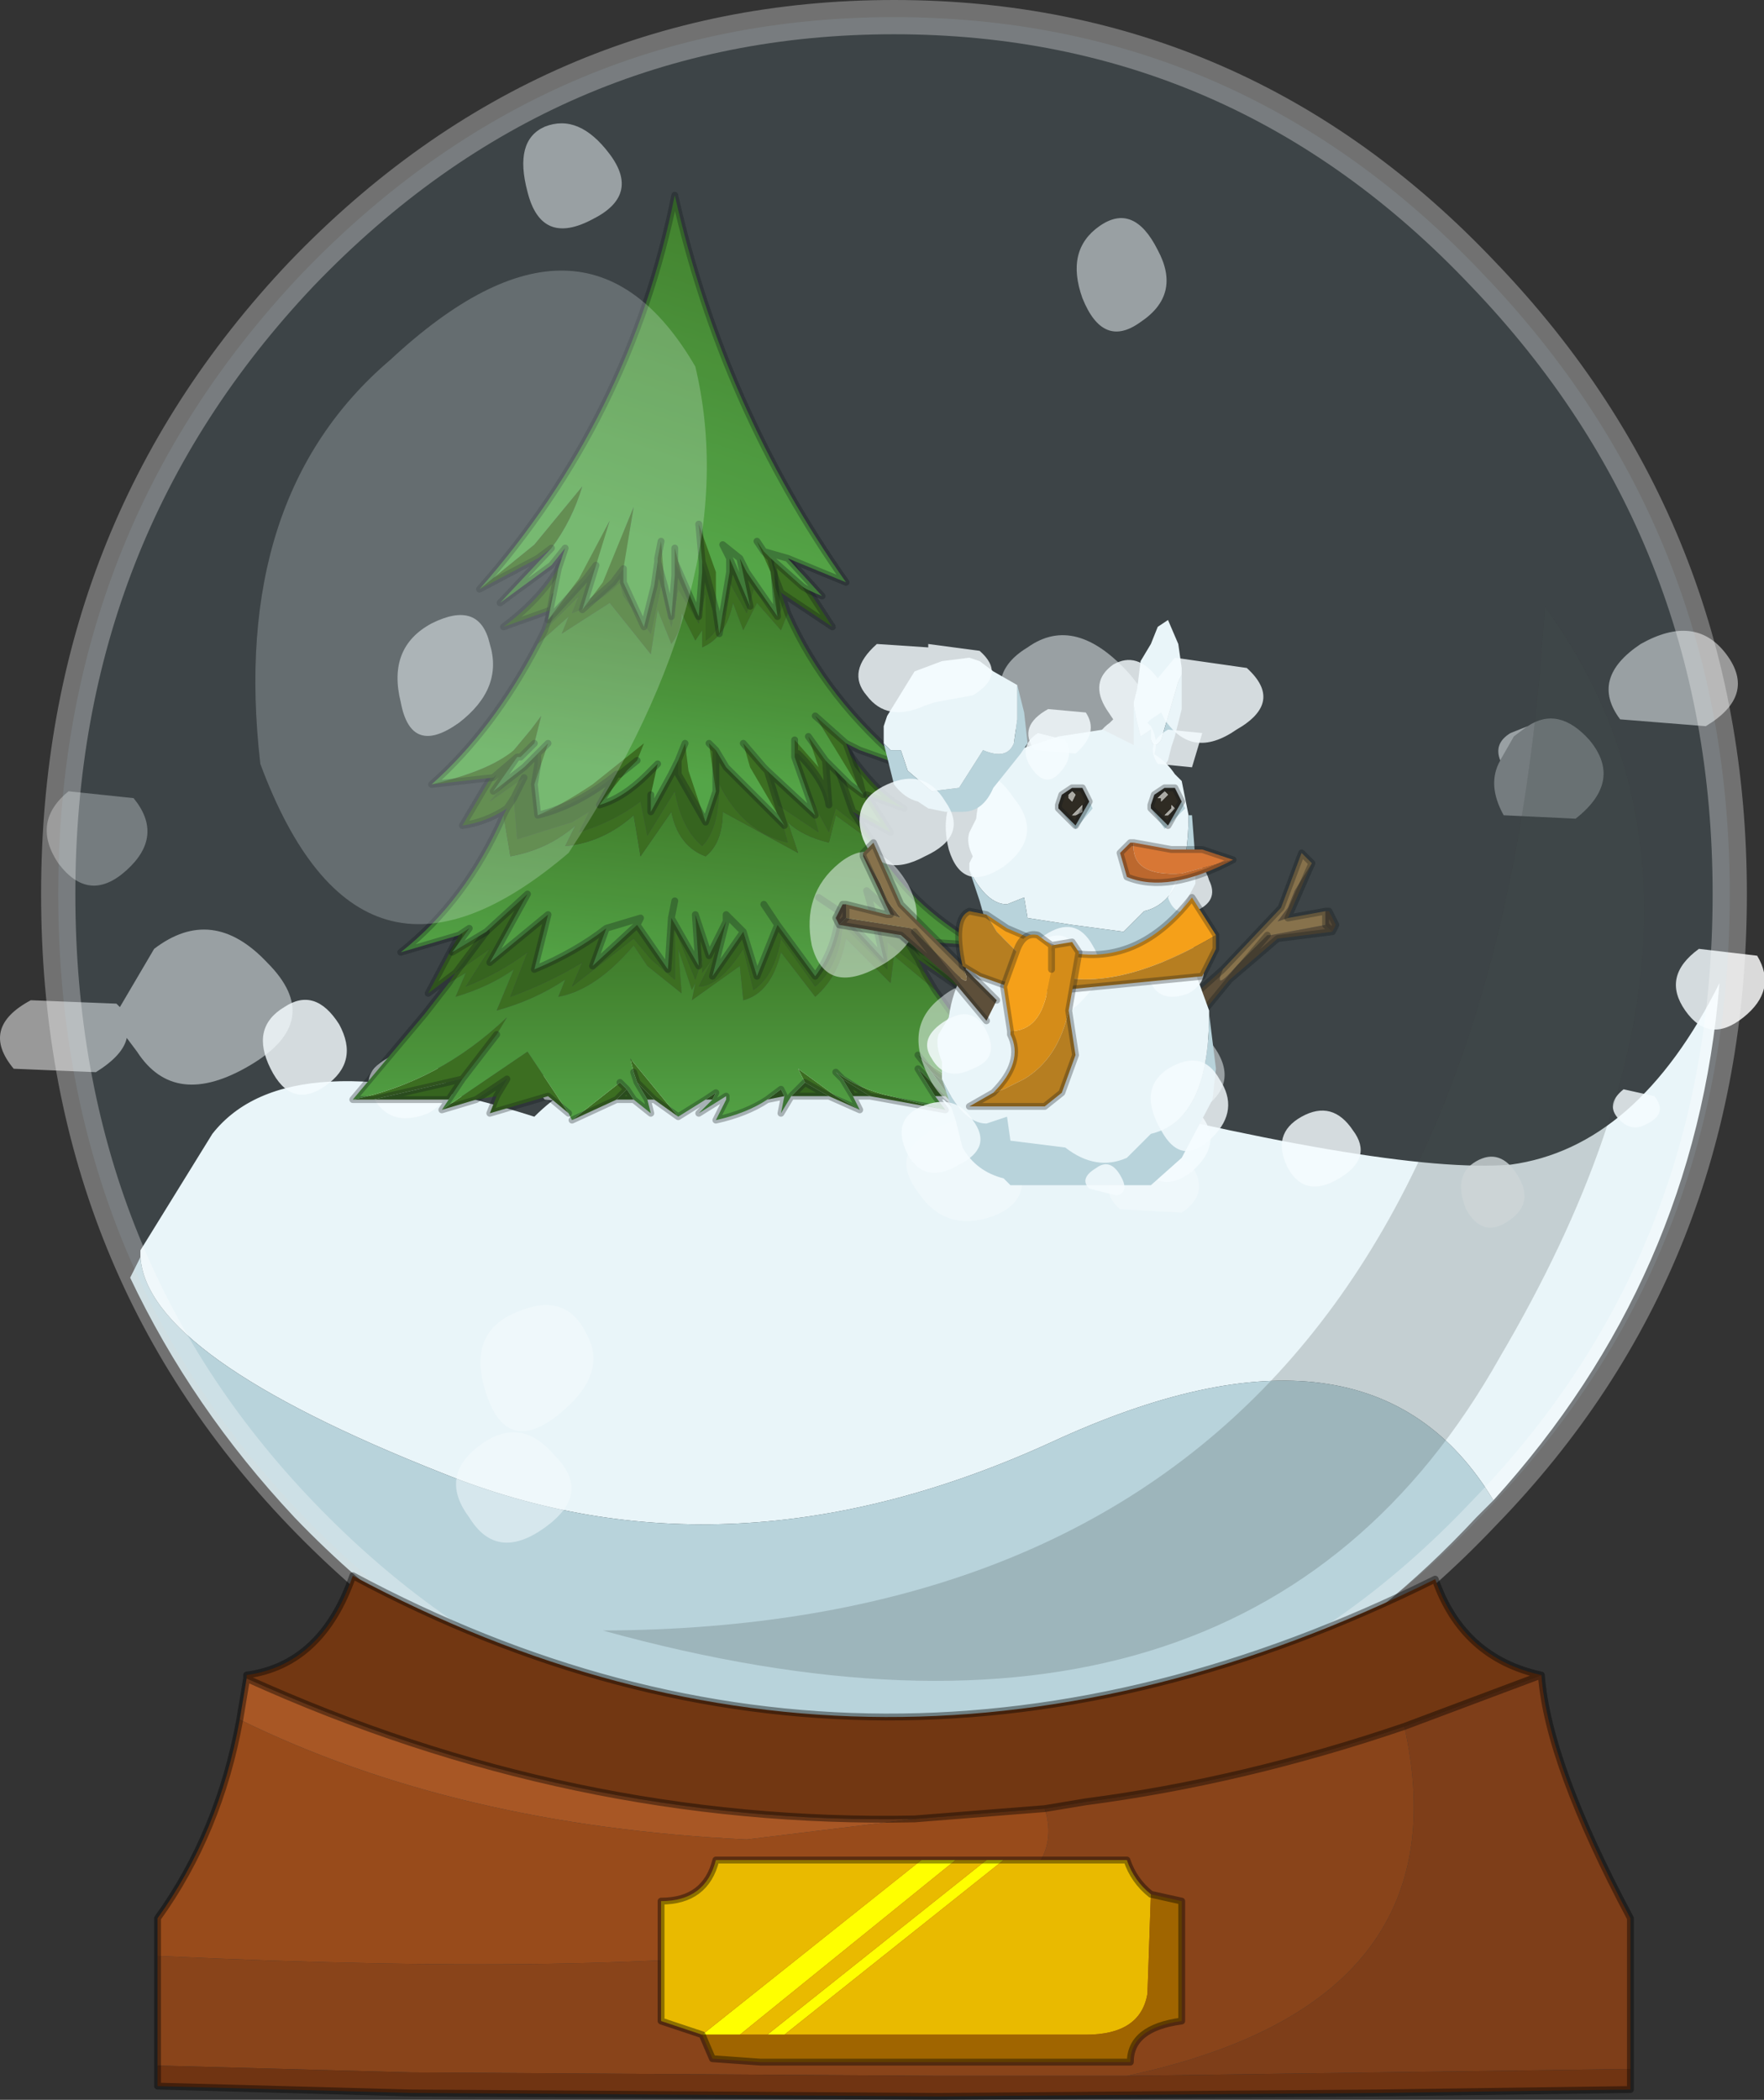 <?xml version="1.0" encoding="UTF-8" standalone="no"?>
<svg xmlns:xlink="http://www.w3.org/1999/xlink" height="30.65px" width="25.75px" xmlns="http://www.w3.org/2000/svg">
  <rect width="100%" height="100%" fill="#333333" stroke="none"/>
  <g transform="matrix(1.0, 0.0, 0.0, 1.0, 13.35, 30.05)">
    <use data-characterId="58" height="30.65" transform="matrix(1.0, 0.0, 0.0, 1.0, -13.35, -30.05)" width="25.75" xlink:href="#decoration260-shape0"/>
  </g>
  <defs>
    <g id="decoration260-shape0" transform="matrix(1.0, 0.0, 0.0, 1.0, 13.35, 30.05)">
      <path d="M-11.3 -11.7 L-11.3 -11.8 -10.25 -13.5 Q-9.15 -14.9 -5.55 -13.75 -3.7 -15.6 1.65 -14.25 6.9 -12.9 8.7 -13.05 10.55 -13.3 11.75 -15.7 11.4 -11.4 8.45 -8.15 6.65 -11.15 2.0 -9.0 -2.7 -6.85 -6.9 -8.55 -11.2 -10.25 -11.3 -11.7" fill="#f2f7f8" fill-rule="evenodd" stroke="none"/>
      <path d="M8.45 -8.15 L8.2 -7.9 Q6.85 -6.45 5.3 -5.55 L5.05 -5.45 3.8 -4.9 Q2.0 -4.15 0.75 -4.15 L0.4 -4.15 -0.4 -4.15 Q-5.45 -4.15 -9.05 -7.9 -10.55 -9.5 -11.45 -11.4 L-11.3 -11.7 Q-11.2 -10.25 -6.9 -8.55 -2.7 -6.85 2.0 -9.0 6.65 -11.15 8.45 -8.15" fill="#bbd1d7" fill-rule="evenodd" stroke="none"/>
      <path d="M10.25 -13.75 Q10.1 -13.95 10.35 -14.15 L10.8 -14.05 Q11.0 -13.8 10.7 -13.65 10.45 -13.5 10.25 -13.75 M11.25 -15.3 Q10.9 -15.8 11.45 -16.2 L12.3 -16.1 Q12.6 -15.6 12.1 -15.2 11.6 -14.8 11.25 -15.3 M0.95 -14.1 Q0.65 -14.5 1.1 -14.75 1.55 -15.05 1.85 -14.6 2.15 -14.2 1.7 -13.95 1.2 -13.75 0.95 -14.1 M3.3 -13.05 Q3.0 -13.5 3.45 -13.85 L4.2 -13.75 Q4.5 -13.35 4.05 -12.95 3.6 -12.6 3.3 -13.05 M8.2 -13.1 Q8.55 -13.3 8.8 -12.9 9.05 -12.5 8.7 -12.25 8.3 -11.95 8.05 -12.4 7.85 -12.9 8.2 -13.1 M6.2 -12.85 Q5.7 -12.55 5.45 -13.0 5.2 -13.5 5.65 -13.75 6.1 -14.0 6.4 -13.55 6.7 -13.15 6.2 -12.85 M-7.7 -14.6 Q-7.25 -14.9 -6.95 -14.45 -6.65 -14.05 -7.1 -13.8 -7.6 -13.6 -7.85 -13.95 -8.15 -14.35 -7.7 -14.6 M-8.6 -14.2 Q-9.1 -13.85 -9.4 -14.45 -9.7 -15.05 -9.2 -15.35 -8.75 -15.65 -8.4 -15.1 -8.1 -14.55 -8.6 -14.2 M-5.3 -14.45 L-4.8 -14.4 Q-4.65 -14.15 -4.9 -13.95 L-5.4 -14.0 Q-5.6 -14.25 -5.3 -14.45 M-2.95 -15.3 Q-2.5 -15.55 -2.2 -15.1 -1.9 -14.7 -2.4 -14.4 -2.9 -14.1 -3.15 -14.55 -3.4 -15.05 -2.95 -15.3 M-1.05 -14.55 Q-1.25 -14.95 -0.95 -15.1 -0.65 -15.3 -0.45 -14.95 -0.2 -14.6 -0.55 -14.4 -0.9 -14.15 -1.05 -14.55" fill="#ffffff" fill-opacity="0.82" fill-rule="evenodd" stroke="none"/>
      <path d="M-3.7 -22.1 L-3.65 -21.45 -3.75 -21.85 -3.7 -22.1 M-3.55 -22.2 L-3.4 -21.65 -3.2 -21.0 -3.45 -21.6 -3.55 -21.85 -3.55 -22.2 M-3.7 -18.9 L-3.9 -18.3 -3.9 -18.65 -3.7 -18.9" fill="#326209" fill-rule="evenodd" stroke="none"/>
      <path d="M0.2 -16.3 L0.7 -15.6 0.05 -16.05 -0.1 -16.3 0.15 -16.15 -0.2 -16.6 0.2 -16.3 M0.15 -15.85 L0.3 -15.6 -0.3 -16.1 -0.35 -15.7 -1.0 -16.35 Q-1.1 -15.8 -1.45 -15.5 L-1.95 -16.15 Q-2.1 -15.55 -2.5 -15.45 L-2.55 -15.95 -3.25 -15.45 -3.2 -15.7 -3.25 -15.6 -3.45 -16.2 -3.4 -15.55 -3.9 -15.95 -4.1 -16.25 Q-4.65 -15.6 -5.2 -15.5 L-5.1 -15.75 Q-5.55 -15.45 -6.1 -15.3 L-5.85 -15.9 Q-6.2 -15.65 -6.7 -15.5 L-6.55 -15.85 -6.8 -15.7 -6.7 -15.85 -7.1 -15.55 -6.65 -16.4 -6.5 -16.5 -6.75 -16.15 -6.25 -16.45 -6.7 -15.85 -6.2 -16.2 -6.55 -15.65 Q-6.05 -15.85 -5.65 -16.15 L-5.9 -15.5 Q-5.35 -15.7 -4.85 -16.0 L-5.0 -15.65 -4.1 -16.35 -3.85 -16.05 -3.5 -15.75 -3.5 -16.5 -3.2 -15.75 -3.1 -16.05 -3.1 -15.85 -2.95 -16.05 -3.15 -15.65 Q-2.85 -15.65 -2.5 -16.2 L-2.35 -15.6 Q-2.05 -15.8 -1.95 -16.35 L-1.45 -15.65 Q-1.1 -15.95 -1.05 -16.55 L-0.4 -15.9 -0.4 -16.3 0.15 -15.85 M1.55 -14.2 L0.7 -14.05 0.25 -14.4 0.05 -14.65 Q0.4 -14.35 0.7 -14.25 L1.55 -14.2 M0.45 -13.85 L-0.65 -14.05 -1.05 -14.3 -1.15 -14.4 Q-0.8 -14.15 -0.35 -14.05 L0.45 -13.85 M-0.8 -13.85 L-1.25 -14.05 -1.6 -14.25 -1.7 -14.45 -1.15 -14.05 -0.8 -13.85 M-3.45 -13.75 L-3.8 -14.0 -4.05 -14.25 -4.1 -14.4 -4.15 -14.6 -3.45 -13.75 M-4.35 -14.0 L-5.0 -13.7 -4.3 -14.25 -4.2 -14.15 -4.35 -14.0 M-5.05 -13.8 L-5.35 -14.05 -6.2 -13.8 -6.1 -14.05 -5.95 -14.3 -6.4 -14.0 -6.9 -13.85 -5.65 -14.7 -5.05 -13.8 M-7.9 -14.0 L-8.2 -14.0 Q-6.95 -14.25 -5.95 -15.2 L-6.1 -14.95 -6.6 -14.3 -7.9 -14.0" fill="#326209" fill-rule="evenodd" stroke="none"/>
      <path d="M0.05 -16.05 L0.15 -15.85 -0.4 -16.3 -0.4 -15.9 -1.05 -16.55 Q-1.1 -15.95 -1.45 -15.65 L-1.95 -16.35 Q-2.05 -15.8 -2.35 -15.6 L-2.5 -16.2 Q-2.85 -15.65 -3.15 -15.65 L-2.95 -16.05 -3.1 -15.85 -3.1 -16.05 -3.2 -15.75 -3.5 -16.5 -3.5 -15.75 -3.85 -16.05 -4.1 -16.35 -5.0 -15.65 -4.85 -16.0 Q-5.35 -15.7 -5.9 -15.5 L-5.65 -16.15 Q-6.05 -15.85 -6.55 -15.65 L-6.2 -16.2 -6.7 -15.85 -6.25 -16.45 -5.65 -17.0 -6.2 -16.0 -5.35 -16.7 -5.55 -15.9 Q-4.95 -16.15 -4.5 -16.5 L-4.7 -15.95 -4.05 -16.55 -3.6 -15.9 -3.55 -16.65 -3.15 -15.95 -3.2 -16.7 -3.0 -16.1 -2.75 -16.6 -2.95 -15.8 -2.5 -16.45 -2.3 -15.8 -2.0 -16.55 -1.45 -15.8 Q-1.15 -16.2 -1.1 -16.75 L-0.45 -16.05 -0.6 -16.7 -0.1 -16.3 0.05 -16.05 M0.7 -14.05 L0.6 -14.05 0.5 -14.05 0.25 -14.4 0.7 -14.05 M0.45 -14.05 L0.3 -14.05 0.05 -14.45 0.45 -14.05 M-0.65 -14.05 L-0.9 -14.05 -1.05 -14.3 -0.65 -14.05 M-1.25 -14.05 L-1.8 -14.05 -1.6 -14.25 -1.25 -14.05 M-1.9 -14.05 L-2.15 -14.0 -1.95 -14.15 -1.9 -14.05 M-2.95 -14.0 L-3.05 -14.0 -2.9 -14.1 -2.95 -14.0 M-3.8 -14.0 L-3.9 -14.0 -4.05 -14.25 -3.8 -14.0 M-4.1 -14.0 L-4.35 -14.0 -4.2 -14.15 -4.1 -14.0 M-6.1 -14.05 L-6.4 -14.0 -5.95 -14.3 -6.1 -14.05 M-6.8 -14.0 L-7.9 -14.0 -6.6 -14.3 -6.8 -14.0" fill="#2b5607" fill-rule="evenodd" stroke="none"/>
      <path d="M0.3 -15.6 L0.55 -15.25 1.55 -14.2 0.7 -14.25 Q0.4 -14.35 0.05 -14.65 L0.25 -14.4 0.5 -14.05 0.6 -13.9 0.45 -14.05 0.05 -14.45 0.3 -14.05 0.45 -13.85 -0.35 -14.05 Q-0.8 -14.15 -1.15 -14.4 L-1.05 -14.3 -0.9 -14.05 -0.8 -13.85 -1.15 -14.05 -1.7 -14.45 -1.6 -14.25 -1.8 -14.05 -1.95 -13.8 -1.9 -14.05 -1.95 -14.15 -2.15 -14.0 Q-2.45 -13.8 -2.9 -13.7 L-2.75 -14.0 -2.75 -14.05 -3.15 -13.8 -2.95 -14.0 -2.9 -14.1 -3.05 -14.0 -3.45 -13.75 -4.15 -14.6 -4.1 -14.4 -4.05 -14.25 -3.9 -14.0 -3.85 -13.8 -4.1 -14.0 -4.2 -14.15 -4.3 -14.25 -5.0 -13.7 -5.05 -13.8 -5.65 -14.7 -6.9 -13.85 -6.8 -14.0 -6.6 -14.3 -6.1 -14.95 -5.95 -15.2 Q-6.95 -14.25 -8.2 -14.0 L-7.15 -15.25 -6.8 -15.7 -6.55 -15.85 -6.7 -15.5 Q-6.2 -15.65 -5.85 -15.9 L-6.1 -15.3 Q-5.55 -15.45 -5.1 -15.75 L-5.2 -15.5 Q-4.65 -15.6 -4.1 -16.25 L-3.9 -15.95 -3.4 -15.55 -3.45 -16.2 -3.25 -15.6 -3.2 -15.7 -3.25 -15.45 -2.55 -15.95 -2.5 -15.45 Q-2.1 -15.55 -1.95 -16.15 L-1.45 -15.5 Q-1.1 -15.8 -1.0 -16.35 L-0.35 -15.7 -0.3 -16.1 0.3 -15.6" fill="url(#decoration260-gradient0)" fill-rule="evenodd" stroke="none"/>
      <path d="M0.2 -16.3 L0.7 -15.6 0.05 -16.05 0.15 -15.85 0.3 -15.6 0.55 -15.25 1.55 -14.2 0.7 -14.05 0.6 -14.05 M0.5 -14.05 L0.6 -13.9 0.45 -14.05 0.3 -14.05 0.45 -13.85 -0.65 -14.05 -0.9 -14.05 -0.8 -13.85 -1.25 -14.05 -1.8 -14.05 -1.95 -13.8 -1.9 -14.05 -2.15 -14.0 Q-2.45 -13.8 -2.9 -13.7 L-2.75 -14.0 -2.75 -14.05 -3.15 -13.8 -2.95 -14.0 -2.9 -14.1 -3.05 -14.0 -3.45 -13.75 -3.8 -14.0 -3.9 -14.0 -3.85 -13.8 -4.1 -14.0 -4.35 -14.0 -5.0 -13.7 M-5.05 -13.8 L-5.35 -14.05 -6.2 -13.8 -6.1 -14.05 -5.95 -14.3 -6.4 -14.0 -6.9 -13.85 -6.8 -14.0 -7.9 -14.0 -8.2 -14.0 -7.15 -15.25 -6.8 -15.7 -6.7 -15.85 -7.1 -15.55 -6.65 -16.4 M0.3 -14.05 L0.05 -14.45 0.45 -14.05 M0.25 -14.4 L0.05 -14.65 M0.5 -14.05 L0.25 -14.4 0.7 -14.05 M-6.25 -16.45 L-6.7 -15.85 M-6.1 -14.95 L-6.6 -14.3 -6.8 -14.0 M-7.9 -14.0 L-6.6 -14.3 M-4.3 -14.25 L-4.2 -14.15 -4.1 -14.0 M-4.2 -14.15 L-4.35 -14.0 M-3.8 -14.0 L-4.05 -14.25 -3.9 -14.0 M-4.05 -14.25 L-4.1 -14.4 M-1.05 -14.3 L-1.15 -14.4 M-0.65 -14.05 L-1.05 -14.3 -0.9 -14.05 M-1.8 -14.05 L-1.6 -14.25 -1.25 -14.05 M-2.15 -14.0 L-1.95 -14.15 -1.9 -14.05 M0.05 -16.05 L-0.1 -16.3" fill="none" stroke="#000000" stroke-linecap="round" stroke-linejoin="round" stroke-opacity="0.302" stroke-width="0.1"/>
      <path d="M-0.6 -17.75 Q-0.1 -16.85 0.95 -16.25 L0.2 -16.3 -0.2 -16.6 0.15 -16.15 -0.1 -16.3 -0.6 -16.7 -0.45 -16.05 -1.1 -16.75 Q-1.15 -16.2 -1.45 -15.8 L-2.0 -16.55 -2.3 -15.8 -2.5 -16.45 -2.95 -15.8 -2.75 -16.6 -3.0 -16.1 -3.2 -16.7 -3.15 -15.95 -3.55 -16.65 -3.6 -15.9 -4.05 -16.55 -4.0 -16.65 -4.5 -16.5 -4.0 -16.65 -4.05 -16.55 -4.7 -15.95 -4.5 -16.5 Q-4.95 -16.15 -5.55 -15.9 L-5.35 -16.7 -6.2 -16.0 -5.65 -17.0 -6.25 -16.45 -6.75 -16.15 -6.5 -16.5 -6.65 -16.4 -7.5 -16.15 Q-6.55 -16.9 -6.0 -18.15 L-5.9 -17.55 Q-5.35 -17.65 -4.95 -18.0 L-5.1 -17.7 Q-4.55 -17.75 -4.1 -18.15 L-4.0 -17.55 -3.55 -18.2 Q-3.45 -17.7 -3.05 -17.55 -2.8 -17.75 -2.8 -18.2 L-1.7 -17.6 -1.85 -18.05 Q-1.65 -17.85 -1.25 -17.75 L-1.15 -18.15 -0.6 -17.75 M-3.5 -16.9 L-3.55 -16.65 -3.5 -16.9 M-0.2 -16.6 L-0.7 -17.05 -0.6 -16.7 -0.7 -17.05 -0.2 -16.6 M-1.4 -16.95 L-1.1 -16.75 -1.4 -16.95 M-2.2 -16.85 L-2.0 -16.55 -2.2 -16.85 M-2.75 -16.6 L-2.75 -16.7 -2.5 -16.45 -2.75 -16.7 -2.75 -16.6" fill="url(#decoration260-gradient1)" fill-rule="evenodd" stroke="none"/>
      <path d="M-5.5 -19.2 L-1.85 -19.5 -1.25 -19.2 -0.9 -18.2 -0.7 -17.9 -1.15 -18.25 -1.25 -17.9 -1.55 -18.45 -1.4 -17.9 -2.0 -18.3 -1.85 -17.75 Q-2.5 -17.9 -2.85 -18.6 -2.85 -17.95 -3.1 -17.7 -3.4 -17.95 -3.5 -18.5 L-3.9 -17.85 -4.0 -18.35 Q-4.4 -18.05 -4.9 -17.9 L-4.75 -18.2 -5.0 -18.05 -5.8 -17.8 -5.85 -18.4 -5.7 -18.7 -6.2 -18.35 -5.5 -19.2" fill="#2b5607" fill-rule="evenodd" stroke="none"/>
      <path d="M-0.6 -17.75 L-1.15 -18.15 -1.25 -17.75 Q-1.65 -17.85 -1.85 -18.05 L-1.7 -17.6 -2.8 -18.2 Q-2.8 -17.75 -3.05 -17.55 -3.45 -17.7 -3.55 -18.2 L-4.0 -17.55 -4.1 -18.15 Q-4.55 -17.75 -5.1 -17.7 L-4.95 -18.0 Q-5.35 -17.65 -5.9 -17.55 L-6.0 -18.15 -5.95 -18.25 Q-6.25 -18.05 -6.6 -18.0 L-5.95 -19.1 -5.7 -19.1 -5.5 -19.2 -6.2 -18.35 -5.7 -18.7 -5.85 -18.4 -5.8 -17.8 -5.0 -18.05 -4.75 -18.2 -4.9 -17.9 Q-4.4 -18.05 -4.0 -18.35 L-3.9 -17.85 -3.5 -18.5 Q-3.4 -17.95 -3.1 -17.7 -2.85 -17.95 -2.85 -18.6 -2.5 -17.9 -1.85 -17.75 L-2.0 -18.3 -1.4 -17.9 -1.55 -18.45 -1.25 -17.9 -1.15 -18.25 -0.7 -17.9 -0.6 -17.75 M-0.9 -18.2 L-1.25 -19.2 -1.05 -19.2 Q-0.6 -18.5 -0.15 -18.25 L-0.7 -18.45 -0.35 -17.9 -0.9 -18.2 M-5.85 -18.4 L-5.95 -18.25 -5.85 -18.4" fill="#326209" fill-rule="evenodd" stroke="none"/>
      <path d="M-0.2 -16.6 L0.2 -16.3 0.95 -16.25 Q-0.1 -16.85 -0.6 -17.75 L-0.7 -17.9 -0.9 -18.2 -1.25 -19.2 M-6.0 -18.15 Q-6.55 -16.9 -7.5 -16.15 L-6.65 -16.4 -6.5 -16.5 -6.75 -16.15 -6.25 -16.45 -5.65 -17.0 -6.2 -16.0 -5.35 -16.7 -5.55 -15.9 Q-4.95 -16.15 -4.5 -16.5 L-4.0 -16.65 -4.05 -16.55 -3.6 -15.9 -3.55 -16.65 -3.5 -16.9 M-5.7 -18.7 L-5.85 -18.4 -5.95 -18.25 -6.0 -18.15 M-1.05 -19.2 Q-0.6 -18.5 -0.15 -18.25 L-0.7 -18.45 -0.35 -17.9 -0.9 -18.2 M-5.95 -19.1 L-6.6 -18.0 Q-6.25 -18.05 -5.95 -18.25 M-0.2 -16.6 L0.15 -16.15 -0.1 -16.3 -0.6 -16.7 -0.45 -16.05 -1.1 -16.75 Q-1.15 -16.2 -1.45 -15.8 L-2.0 -16.55 -2.3 -15.8 -2.5 -16.45 -2.95 -15.8 -2.75 -16.6 -3.0 -16.1 -3.2 -16.7 -3.15 -15.95 -3.55 -16.65 M-2.0 -16.55 L-2.2 -16.85 M-1.1 -16.75 L-1.4 -16.95 M-0.6 -16.7 L-0.7 -17.05 -0.2 -16.6 M-4.05 -16.55 L-4.7 -15.95 -4.5 -16.5 M-2.5 -16.45 L-2.75 -16.7 -2.75 -16.6" fill="none" stroke="#000000" stroke-linecap="round" stroke-linejoin="round" stroke-opacity="0.302" stroke-width="0.1"/>
      <path d="M-2.1 -21.85 L-2.2 -22.25 -1.85 -21.9 -1.2 -20.9 -1.95 -21.4 -2.1 -21.8 -2.1 -21.85 M-5.15 -21.85 L-5.25 -21.35 -5.3 -21.15 -6.0 -20.9 Q-5.4 -21.35 -5.15 -21.85 M-5.4 -20.85 L-4.9 -21.35 -5.0 -21.1 Q-4.6 -21.25 -4.3 -21.55 L-4.25 -21.35 -3.85 -20.8 -3.7 -21.5 -3.55 -20.9 -3.45 -21.45 -3.15 -20.95 -3.05 -21.4 -3.05 -20.7 Q-2.75 -20.9 -2.7 -21.55 L-2.45 -21.1 -2.35 -21.45 -2.0 -21.05 -1.9 -21.25 -1.85 -21.1 -1.95 -20.85 -2.3 -21.25 -2.5 -20.85 -2.65 -21.25 Q-2.75 -20.75 -3.1 -20.6 L-3.1 -20.85 -3.2 -20.7 -3.4 -21.1 Q-3.4 -20.85 -3.55 -20.65 L-3.75 -21.15 -3.85 -20.5 -4.45 -21.25 -5.15 -20.8 -5.05 -21.05 -5.5 -20.65 -5.4 -20.85 M-4.05 -18.95 L-4.3 -18.75 -4.35 -18.75 -4.3 -18.75 -4.05 -18.95 -4.2 -18.8 -4.6 -18.3 -4.35 -18.75 Q-4.9 -18.3 -5.5 -18.15 -5.15 -18.3 -4.7 -18.6 L-3.95 -19.2 -4.05 -18.95 M-3.35 -19.2 L-3.3 -18.8 -3.05 -18.05 -3.45 -18.75 -3.45 -18.95 -3.35 -19.2 M-2.9 -18.5 L-3.0 -19.2 -2.9 -19.1 -2.9 -18.8 -2.9 -18.5 M-1.9 -18.0 L-2.4 -18.85 -2.5 -19.2 -2.2 -18.85 -2.15 -18.8 -1.9 -18.0 M-1.75 -19.05 L-1.75 -19.25 -1.4 -18.85 -1.55 -19.3 -1.3 -18.95 -1.25 -18.3 Q-1.3 -18.65 -1.7 -19.05 L-1.75 -19.05 M-0.75 -18.45 L-1.45 -19.6 -1.0 -19.2 -0.8 -18.65 -0.75 -18.45 M-7.05 -18.6 Q-6.2 -18.8 -5.85 -19.1 L-5.6 -19.4 -5.45 -19.6 -5.55 -19.2 -5.75 -19.0 -5.8 -19.0 -6.15 -18.7 -7.05 -18.6 M-5.5 -19.05 L-5.35 -19.2 -5.55 -18.6 -5.5 -18.9 -5.5 -19.05" fill="#326209" fill-rule="evenodd" stroke="none"/>
      <path d="M-2.2 -22.25 L-2.1 -21.85 -2.1 -21.8 -1.95 -21.4 -1.9 -21.25 -2.0 -21.05 -2.35 -21.45 -2.45 -21.1 -2.7 -21.55 Q-2.75 -20.9 -3.05 -20.7 L-3.05 -21.4 -3.15 -20.95 -3.45 -21.45 -3.55 -20.9 -3.7 -21.5 -3.85 -20.8 -4.25 -21.35 -4.3 -21.55 Q-4.6 -21.25 -5.0 -21.1 L-4.9 -21.35 -5.4 -20.85 -5.3 -21.15 -5.25 -21.35 -5.15 -21.85 -4.6 -22.3 -2.2 -22.25" fill="#2b5607" fill-rule="evenodd" stroke="none"/>
      <path d="M-5.5 -20.65 L-5.05 -21.05 -5.15 -20.8 -4.45 -21.25 -3.85 -20.5 -3.75 -21.15 -3.55 -20.65 Q-3.4 -20.85 -3.4 -21.1 L-3.2 -20.7 -3.1 -20.85 -3.1 -20.6 Q-2.75 -20.75 -2.65 -21.25 L-2.5 -20.85 -2.3 -21.25 -1.95 -20.85 -1.85 -21.1 Q-1.3 -19.85 -0.1 -18.85 L-0.8 -19.1 -1.0 -19.2 -1.45 -19.6 -0.75 -18.45 -0.95 -18.6 -1.3 -18.95 -1.55 -19.3 -1.4 -18.85 -1.75 -19.25 -1.75 -19.05 -1.75 -19.0 -1.45 -18.15 -2.15 -18.8 -2.2 -18.85 -2.5 -19.2 -2.4 -18.85 -1.9 -18.0 -2.75 -18.85 -2.9 -19.1 -3.0 -19.2 -2.9 -18.5 -3.05 -18.05 -3.3 -18.8 -3.35 -19.2 -3.45 -18.95 -3.55 -18.75 -3.85 -18.2 -3.85 -18.45 -3.75 -18.9 -3.85 -18.8 -3.9 -18.75 Q-4.25 -18.4 -4.6 -18.3 L-4.2 -18.8 -4.05 -18.95 -3.95 -19.2 -4.7 -18.6 Q-5.15 -18.3 -5.5 -18.15 L-5.55 -18.6 -5.35 -19.2 -5.5 -19.05 -5.6 -18.95 -5.7 -18.85 -6.15 -18.5 -5.8 -19.0 -5.75 -19.0 -5.55 -19.2 -5.45 -19.6 -5.6 -19.4 -5.85 -19.1 Q-6.2 -18.8 -7.05 -18.6 -6.15 -19.4 -5.5 -20.65" fill="url(#decoration260-gradient2)" fill-rule="evenodd" stroke="none"/>
      <path d="M-5.25 -21.35 L-5.3 -21.15 -5.4 -20.85 -5.5 -20.65 Q-6.15 -19.4 -7.05 -18.6 L-6.15 -18.7 -5.8 -19.0 -6.15 -18.5 -5.7 -18.85 -5.6 -18.95 -5.5 -19.05 -5.35 -19.2 M-1.9 -21.25 L-1.95 -21.4 -2.1 -21.8 -2.1 -21.85 M-1.85 -21.9 L-1.2 -20.9 -1.95 -21.4 M-1.85 -21.1 L-1.9 -21.25 M-4.35 -18.75 L-4.3 -18.75 -4.05 -18.95 M-5.5 -18.15 Q-4.9 -18.3 -4.35 -18.75 L-4.6 -18.3 Q-4.25 -18.4 -3.9 -18.75 L-3.85 -18.8 -3.75 -18.9 M-3.05 -18.05 L-2.9 -18.5 -2.9 -18.8 -2.9 -19.1 -2.75 -18.85 -1.9 -18.0 -2.15 -18.8 -1.45 -18.15 -1.75 -19.0 -1.75 -19.05 -1.75 -19.25 M-3.0 -19.2 L-2.9 -19.1 M-2.5 -19.2 L-2.2 -18.85 -2.15 -18.8 M-1.55 -19.3 L-1.3 -18.95 -0.95 -18.6 -0.75 -18.45 -0.8 -18.65 -1.0 -19.2 -0.8 -19.1 -0.1 -18.85 Q-1.3 -19.85 -1.85 -21.1 M-1.45 -19.6 L-1.0 -19.2 M-3.05 -18.05 L-3.45 -18.75 -3.45 -18.95 -3.55 -18.75 -3.85 -18.2 -3.85 -18.45 M-3.45 -18.95 L-3.35 -19.2 M-1.3 -18.95 L-1.25 -18.3 Q-1.3 -18.65 -1.7 -19.05 L-1.75 -19.05 M-5.3 -21.15 L-6.0 -20.9 Q-5.4 -21.35 -5.15 -21.85 M-5.55 -19.2 L-5.75 -19.0 -5.8 -19.0 M-5.55 -18.6 L-5.5 -18.15 M-5.55 -18.6 L-5.5 -18.9 -5.5 -19.05" fill="none" stroke="#000000" stroke-linecap="round" stroke-linejoin="round" stroke-opacity="0.302" stroke-width="0.1"/>
      <path d="M-2.0 -21.05 L-2.1 -21.7 -2.3 -22.15 -2.2 -22.0 -2.1 -21.9 -2.05 -21.7 -2.0 -21.05 M-6.35 -21.45 L-5.55 -22.1 -4.85 -22.95 Q-5.0 -22.45 -5.3 -22.05 L-5.5 -21.9 -6.35 -21.45 M-5.35 -21.0 L-4.9 -21.6 -4.45 -22.45 -4.65 -21.8 -4.8 -21.6 -5.35 -21.0 M-4.85 -21.15 L-4.55 -21.55 -4.1 -22.65 -4.25 -21.75 -4.4 -21.55 -4.85 -21.15 M-3.75 -21.85 L-3.75 -21.9 -3.7 -22.15 -3.65 -21.5 -3.75 -21.85 M-3.5 -21.85 L-3.5 -21.9 -3.5 -22.05 -3.4 -21.65 -3.15 -21.05 -3.5 -21.85 M-3.1 -21.85 L-3.15 -22.4 -2.9 -21.7 -2.9 -21.15 -3.05 -21.7 -3.1 -21.85" fill="#326209" fill-rule="evenodd" stroke="none"/>
      <path d="M-2.3 -22.15 L-2.1 -21.7 -2.0 -21.05 -2.45 -21.7 -2.55 -21.9 -2.8 -22.1 -2.7 -21.9 -2.8 -22.1 -2.55 -21.9 -2.4 -21.2 -2.7 -21.9 -2.7 -21.7 -2.85 -20.8 -2.9 -21.15 -2.9 -21.7 -3.15 -22.4 -3.1 -21.85 -3.1 -21.7 -3.15 -21.05 -3.4 -21.65 -3.5 -22.05 -3.5 -21.9 -3.5 -21.85 -3.5 -21.65 -3.55 -21.05 -3.65 -21.5 -3.7 -22.15 -3.75 -21.9 -3.75 -21.85 -3.8 -21.5 -3.95 -20.9 -4.25 -21.55 -4.25 -21.75 -4.1 -22.65 -4.55 -21.55 -4.85 -21.15 -4.65 -21.8 -4.45 -22.45 -4.9 -21.6 -5.35 -21.0 -5.3 -21.25 -5.2 -21.75 -5.1 -22.05 -5.3 -21.8 -6.05 -21.25 -5.3 -22.05 Q-5.0 -22.45 -4.85 -22.95 L-5.55 -22.1 -6.35 -21.45 Q-4.15 -23.95 -3.5 -27.2 -2.8 -24.1 -1.0 -21.55 L-1.85 -21.9 -2.2 -22.0 -1.85 -21.9 -1.35 -21.35 Q-1.6 -21.45 -1.65 -21.5 L-2.1 -21.9 -2.2 -22.0 -2.3 -22.15" fill="url(#decoration260-gradient3)" fill-rule="evenodd" stroke="none"/>
      <path d="M-2.3 -22.15 L-2.2 -22.0 -1.85 -21.9 -1.0 -21.55 Q-2.8 -24.1 -3.5 -27.2 -4.15 -23.95 -6.35 -21.45 L-5.5 -21.9 -5.3 -22.05 -6.05 -21.25 -5.3 -21.8 -5.1 -22.05 -5.2 -21.75 -5.3 -21.25 -5.35 -21.0 -4.8 -21.6 -4.65 -21.8 -4.85 -21.15 -4.4 -21.55 -4.25 -21.75 -4.25 -21.55 -3.95 -20.9 -3.8 -21.5 -3.75 -21.85 -3.75 -21.9 -3.7 -22.15 M-3.65 -21.5 L-3.55 -21.05 -3.5 -21.65 -3.5 -21.85 -3.5 -21.9 -3.5 -22.05 M-3.15 -21.05 L-3.1 -21.7 -3.1 -21.85 -3.15 -22.4 M-2.9 -21.15 L-2.85 -20.8 -2.7 -21.7 -2.7 -21.9 -2.8 -22.1 -2.55 -21.9 -2.45 -21.7 -2.0 -21.05 -2.05 -21.7 -2.1 -21.9 -2.2 -22.0 M-2.9 -21.15 L-3.05 -21.7 -3.1 -21.85 M-1.85 -21.9 L-1.35 -21.35 Q-1.6 -21.45 -1.65 -21.5 L-2.1 -21.9 M-3.15 -21.05 L-3.5 -21.85 M-2.55 -21.9 L-2.4 -21.2 -2.7 -21.9 M-3.65 -21.5 L-3.75 -21.85" fill="none" stroke="#000000" stroke-linecap="round" stroke-linejoin="round" stroke-opacity="0.302" stroke-width="0.1"/>
      <path d="M3.3 -25.35 Q2.75 -24.95 2.45 -25.7 2.2 -26.4 2.7 -26.75 3.2 -27.1 3.55 -26.4 3.9 -25.75 3.3 -25.35 M10.3 -19.55 Q9.85 -20.15 10.6 -20.65 11.4 -21.1 11.85 -20.5 12.3 -19.9 11.55 -19.45 L10.3 -19.55 M8.55 -18.95 Q8.45 -19.2 8.7 -19.35 L8.95 -19.45 8.75 -19.3 8.55 -18.95 M1.25 -19.6 Q1.75 -19.1 1.05 -18.6 0.35 -18.15 -0.1 -18.95 -0.5 -19.75 0.1 -19.95 0.75 -20.15 1.25 -19.6 M3.05 -18.9 Q2.2 -18.5 1.55 -19.3 0.9 -20.15 1.65 -20.6 2.35 -21.1 3.15 -20.2 3.9 -19.3 3.05 -18.9 M0.25 -14.25 Q-0.2 -15.05 0.4 -15.5 1.0 -16.0 1.85 -15.25 2.7 -14.55 1.7 -14.0 0.7 -13.5 0.25 -14.25 M1.45 -13.25 Q1.8 -12.55 1.15 -12.3 0.45 -12.05 0.05 -12.65 -0.4 -13.25 0.35 -13.6 1.1 -13.95 1.45 -13.25 M3.15 -13.15 L4.0 -13.1 Q4.35 -12.65 3.9 -12.35 L3.0 -12.4 Q2.6 -12.75 3.15 -13.15 M4.1 -13.8 Q3.45 -13.4 2.9 -14.0 2.4 -14.6 3.15 -15.0 3.9 -15.35 4.35 -14.8 4.8 -14.2 4.1 -13.8 M-4.7 -26.85 Q-5.45 -26.45 -5.65 -27.25 -5.85 -28.0 -5.4 -28.2 -4.9 -28.4 -4.45 -27.8 -4.0 -27.2 -4.7 -26.85 M-1.5 -16.25 Q-1.65 -17.0 -1.1 -17.45 -0.55 -17.9 -0.1 -17.15 0.3 -16.4 -0.5 -15.95 -1.3 -15.5 -1.5 -16.25 M-7.5 -19.8 Q-7.7 -20.6 -7.05 -20.95 -6.35 -21.3 -6.2 -20.65 -6.0 -20.0 -6.65 -19.5 -7.35 -19.0 -7.5 -19.8 M-9.7 -14.5 Q-10.8 -13.85 -11.35 -14.7 L-11.5 -14.9 Q-11.55 -14.65 -11.95 -14.4 L-13.15 -14.45 Q-13.65 -15.05 -12.9 -15.45 L-11.65 -15.4 -11.6 -15.35 -11.1 -16.2 Q-10.25 -16.85 -9.45 -16.0 -8.6 -15.15 -9.7 -14.5 M-5.2 -9.4 Q-5.95 -8.8 -6.25 -9.7 -6.55 -10.6 -5.8 -10.9 -5.1 -11.2 -4.8 -10.6 -4.45 -10.0 -5.2 -9.4 M-6.5 -7.9 Q-6.95 -8.5 -6.35 -8.95 -5.75 -9.4 -5.25 -8.8 -4.7 -8.25 -5.4 -7.75 -6.1 -7.25 -6.5 -7.9" fill="#ffffff" fill-opacity="0.498" fill-rule="evenodd" stroke="none"/>
      <path d="M8.95 -19.45 Q9.4 -19.75 9.85 -19.25 10.35 -18.65 9.65 -18.1 L8.6 -18.15 Q8.35 -18.6 8.55 -18.95 L8.75 -19.3 8.95 -19.45 M-12.5 -17.45 Q-12.9 -18.05 -12.35 -18.5 L-11.4 -18.4 Q-10.95 -17.85 -11.5 -17.35 -12.05 -16.85 -12.5 -17.45" fill="#ffffff" fill-opacity="0.302" fill-rule="evenodd" stroke="none"/>
      <path d="M3.9 -20.3 L3.9 -20.2 3.85 -20.1 3.6 -19.25 Q3.5 -19.1 3.45 -19.25 L3.45 -19.4 3.3 -19.3 3.25 -19.5 3.2 -19.75 3.2 -19.8 3.25 -20.0 3.3 -20.4 3.45 -20.65 3.55 -20.9 3.7 -21.0 3.85 -20.65 3.9 -20.3" fill="#f2f7f8" fill-rule="evenodd" stroke="none"/>
      <path d="M3.2 -19.75 L3.25 -19.5 3.3 -19.3 3.45 -19.4 3.45 -19.25 Q3.5 -19.1 3.6 -19.25 L3.85 -20.1 3.9 -20.2 3.9 -20.3 3.9 -19.95 3.9 -19.7 3.8 -19.3 3.75 -19.15 3.7 -18.95 3.6 -18.8 Q3.55 -18.75 3.4 -18.95 L3.2 -19.15 3.2 -19.55 3.2 -19.75" fill="#bbd1d7" fill-rule="evenodd" stroke="none"/>
      <path d="M4.85 -20.3 Q5.4 -19.8 4.7 -19.4 4.05 -18.95 3.65 -19.55 L3.6 -19.65 3.45 -19.55 3.4 -19.5 3.45 -19.45 Q3.65 -19.1 3.3 -18.7 2.9 -18.35 2.7 -18.8 2.5 -19.25 2.85 -19.5 L2.9 -19.55 2.8 -19.7 Q2.55 -20.1 2.9 -20.35 3.25 -20.55 3.55 -20.15 L3.8 -20.45 4.85 -20.3" fill="#ffffff" fill-opacity="0.82" fill-rule="evenodd" stroke="none"/>
      <path d="M0.8 -17.35 L0.8 -17.45 0.85 -17.55 Q0.75 -17.75 0.8 -17.9 L0.9 -18.1 Q0.95 -18.7 1.5 -19.1 L2.1 -19.3 2.75 -19.4 2.95 -19.3 3.25 -19.15 Q3.6 -19.05 3.8 -18.75 L3.9 -18.65 4.0 -18.15 Q4.0 -16.9 3.35 -16.75 L3.05 -16.45 2.3 -16.55 1.65 -16.65 1.6 -16.95 1.35 -16.85 Q1.05 -16.85 0.8 -17.35" fill="#f2f7f8" fill-rule="evenodd" stroke="none"/>
      <path d="M0.8 -17.35 Q1.05 -16.85 1.35 -16.85 L1.6 -16.95 1.65 -16.65 2.3 -16.55 3.05 -16.45 3.35 -16.75 Q4.0 -16.9 4.0 -18.15 L4.05 -18.15 4.1 -17.5 4.1 -17.15 3.7 -16.4 Q3.35 -16.0 2.6 -15.95 L2.2 -15.95 Q1.85 -15.9 1.8 -16.1 L1.55 -16.15 1.05 -16.55 0.95 -16.9 0.8 -17.35" fill="#bbd1d7" fill-rule="evenodd" stroke="none"/>
      <path d="M1.75 -19.1 Q1.5 -19.45 1.95 -19.7 L2.5 -19.65 Q2.7 -19.35 2.35 -19.05 L1.75 -19.1 M4.05 -18.85 L3.55 -18.9 Q3.35 -19.2 3.7 -19.4 L4.2 -19.35 4.05 -18.85 M3.7 -16.95 L3.9 -17.4 Q4.2 -17.55 4.3 -17.2 4.45 -16.9 4.1 -16.75 3.8 -16.65 3.7 -16.95 M0.5 -17.65 Q0.35 -18.25 0.7 -18.6 1.05 -19.0 1.45 -18.4 1.9 -17.85 1.3 -17.4 0.7 -17.0 0.5 -17.65 M2.25 -15.6 Q2.0 -15.45 1.7 -15.75 1.4 -16.1 1.8 -16.3 2.25 -16.55 2.35 -16.15 2.5 -15.75 2.25 -15.6" fill="#ffffff" fill-opacity="0.82" fill-rule="evenodd" stroke="none"/>
      <path d="M-0.45 -19.2 L-0.45 -19.3 -0.45 -19.45 -0.4 -19.6 0.0 -20.25 0.4 -20.4 0.8 -20.45 0.95 -20.4 1.15 -20.25 1.5 -20.05 1.5 -19.8 1.5 -19.55 1.45 -19.2 Q1.35 -18.95 1.0 -19.1 L0.65 -18.55 0.25 -18.5 -0.1 -18.8 -0.2 -19.1 -0.35 -19.1 -0.45 -19.2" fill="#f2f7f8" fill-rule="evenodd" stroke="none"/>
      <path d="M1.5 -20.05 L1.55 -19.85 1.6 -19.65 1.65 -19.2 1.55 -19.05 1.15 -18.55 Q1.0 -18.2 0.7 -18.2 L0.45 -18.2 0.2 -18.25 0.05 -18.35 Q-0.15 -18.4 -0.3 -18.6 L-0.35 -18.8 -0.45 -19.2 -0.35 -19.1 -0.2 -19.1 -0.1 -18.8 0.25 -18.5 0.65 -18.55 1.0 -19.1 Q1.35 -18.95 1.45 -19.2 L1.5 -19.55 1.5 -19.8 1.5 -20.05" fill="#bbd1d7" fill-rule="evenodd" stroke="none"/>
      <path d="M0.95 -20.55 Q1.35 -20.2 0.85 -19.9 L0.3 -19.8 0.15 -19.75 Q-0.4 -19.5 -0.7 -19.9 -1.0 -20.25 -0.55 -20.65 L0.2 -20.6 0.2 -20.65 0.95 -20.55 M2.1 -18.75 Q1.9 -18.55 1.7 -18.85 1.5 -19.15 1.8 -19.35 L2.2 -19.25 Q2.35 -19.0 2.1 -18.75 M0.15 -17.55 Q-0.5 -17.2 -0.75 -17.8 -0.95 -18.35 -0.4 -18.6 0.15 -18.85 0.45 -18.35 0.8 -17.85 0.15 -17.55" fill="#ffffff" fill-opacity="0.82" fill-rule="evenodd" stroke="none"/>
      <path d="M3.2 -17.75 L3.75 -17.65 4.15 -17.65 4.2 -17.65 4.65 -17.5 3.9 -17.3 Q3.15 -17.25 3.2 -17.75" fill="#df6c1f" fill-rule="evenodd" stroke="none"/>
      <path d="M4.65 -17.5 Q3.7 -17.0 3.1 -17.25 L3.0 -17.6 3.15 -17.75 3.2 -17.75 Q3.15 -17.25 3.9 -17.3 L4.65 -17.5" fill="#c05b17" fill-rule="evenodd" stroke="none"/>
      <path d="M3.2 -17.75 L3.75 -17.65 4.15 -17.65 4.2 -17.65 4.65 -17.5 Q3.7 -17.0 3.1 -17.25 L3.0 -17.6 3.15 -17.75 3.2 -17.75 Z" fill="none" stroke="#000000" stroke-linecap="round" stroke-linejoin="round" stroke-opacity="0.298" stroke-width="0.1"/>
      <path d="M3.9 -18.35 L3.95 -18.25 3.65 -17.95 3.45 -18.25 3.7 -18.0 3.9 -18.35" fill="#bbd1d7" fill-rule="evenodd" stroke="none"/>
      <path d="M3.9 -18.35 L3.7 -18.0 3.45 -18.25 3.45 -18.3 3.5 -18.45 3.65 -18.55 3.8 -18.55 3.9 -18.35 M3.75 -18.3 L3.75 -18.25 3.65 -18.15 3.7 -18.15 3.75 -18.2 3.8 -18.25 3.75 -18.3 M3.6 -18.45 L3.55 -18.4 3.6 -18.4 3.6 -18.35 3.7 -18.45 3.65 -18.5 3.6 -18.45" fill="#23170b" fill-rule="evenodd" stroke="none"/>
      <path d="M3.6 -18.45 L3.65 -18.5 3.7 -18.45 3.6 -18.35 3.6 -18.4 3.55 -18.4 3.6 -18.45 M3.75 -18.3 L3.8 -18.25 3.75 -18.2 3.7 -18.15 3.65 -18.15 3.75 -18.25 3.75 -18.3" fill="#ada49a" fill-rule="evenodd" stroke="none"/>
      <path d="M3.9 -18.35 L3.7 -18.0 3.45 -18.25 3.45 -18.3 3.5 -18.45 3.65 -18.55 3.8 -18.55 3.9 -18.35 Z" fill="none" stroke="#000000" stroke-linecap="round" stroke-linejoin="round" stroke-opacity="0.302" stroke-width="0.1"/>
      <path d="M2.55 -18.35 L2.6 -18.25 2.35 -17.95 2.1 -18.25 2.35 -18.0 2.55 -18.35" fill="#bbd1d7" fill-rule="evenodd" stroke="none"/>
      <path d="M2.55 -18.35 L2.35 -18.0 2.1 -18.25 2.1 -18.3 2.15 -18.45 2.3 -18.55 2.45 -18.55 2.55 -18.35 M2.25 -18.45 L2.25 -18.4 2.3 -18.35 2.35 -18.45 2.3 -18.5 2.25 -18.45 M2.45 -18.3 L2.4 -18.25 2.3 -18.15 2.35 -18.15 2.45 -18.2 2.45 -18.3" fill="#23170b" fill-rule="evenodd" stroke="none"/>
      <path d="M2.45 -18.3 L2.45 -18.2 2.35 -18.15 2.3 -18.15 2.4 -18.25 2.45 -18.3 M2.25 -18.45 L2.3 -18.5 2.35 -18.45 2.3 -18.35 2.25 -18.4 2.25 -18.45" fill="#ada49a" fill-rule="evenodd" stroke="none"/>
      <path d="M2.55 -18.35 L2.35 -18.0 2.1 -18.25 2.1 -18.3 2.15 -18.45 2.3 -18.55 2.45 -18.55 2.55 -18.35 Z" fill="none" stroke="#000000" stroke-linecap="round" stroke-linejoin="round" stroke-opacity="0.302" stroke-width="0.1"/>
      <path d="M4.5 -15.9 Q4.35 -15.55 4.7 -15.95 L5.15 -16.4 4.6 -15.75 5.15 -16.4 5.2 -16.4 6.0 -16.55 6.05 -16.5 6.1 -16.45 5.3 -16.35 4.6 -15.75 4.15 -15.2 4.05 -15.5 4.5 -15.9 M5.45 -16.65 L5.3 -16.6 5.45 -16.8 5.55 -17.05 5.8 -17.45 5.45 -16.65" fill="#563f25" fill-rule="evenodd" stroke="none"/>
      <path d="M5.15 -16.4 L4.7 -15.95 Q4.35 -15.55 4.5 -15.9 L5.35 -16.8 5.65 -17.6 5.8 -17.45 5.55 -17.05 5.45 -16.8 5.3 -16.6 5.45 -16.65 6.0 -16.75 6.0 -16.55 5.2 -16.4 5.15 -16.4" fill="#856638" fill-rule="evenodd" stroke="none"/>
      <path d="M6.0 -16.55 L6.0 -16.75 6.05 -16.75 6.15 -16.55 6.1 -16.45 6.05 -16.5 6.0 -16.55" fill="#4d3821" fill-rule="evenodd" stroke="none"/>
      <path d="M4.5 -15.9 L4.05 -15.5 M4.15 -15.2 L4.6 -15.75 5.15 -16.4 M6.0 -16.55 L6.0 -16.75 5.45 -16.65 5.8 -17.45 5.65 -17.6 5.35 -16.8 4.5 -15.9 M6.0 -16.75 L6.05 -16.75 6.15 -16.55 6.1 -16.45 5.3 -16.35 4.6 -15.75 M6.1 -16.45 L6.05 -16.5 6.0 -16.55" fill="none" stroke="#000000" stroke-linecap="round" stroke-linejoin="round" stroke-opacity="0.302" stroke-width="0.1"/>
      <path d="M0.4 -14.3 L0.4 -14.4 0.4 -14.55 Q0.3 -14.8 0.35 -14.95 L0.5 -15.2 Q0.6 -15.95 1.2 -16.4 2.4 -15.95 2.9 -16.05 L4.0 -16.0 4.1 -15.85 4.3 -15.3 4.3 -15.25 Q4.3 -13.7 3.45 -13.5 L3.1 -13.15 Q2.65 -12.95 2.2 -13.3 L1.4 -13.4 1.35 -13.75 1.05 -13.65 Q0.7 -13.65 0.4 -14.3" fill="#f2f7f8" fill-rule="evenodd" stroke="none"/>
      <path d="M0.4 -14.3 Q0.7 -13.65 1.05 -13.65 L1.35 -13.75 1.4 -13.4 2.2 -13.3 Q2.65 -12.95 3.1 -13.15 L3.45 -13.5 Q4.3 -13.7 4.3 -15.25 L4.4 -14.45 4.35 -14.0 3.9 -13.15 3.45 -12.75 1.4 -12.75 1.3 -12.85 Q0.9 -12.95 0.7 -13.3 L0.6 -13.7 0.4 -14.3" fill="#bbd1d7" fill-rule="evenodd" stroke="none"/>
      <path d="M3.45 -15.7 Q3.25 -16.0 3.6 -16.25 4.0 -16.45 4.15 -16.1 4.35 -15.75 4.0 -15.55 3.6 -15.4 3.45 -15.7 M1.9 -16.4 Q2.35 -16.7 2.6 -16.25 2.85 -15.85 2.45 -15.45 2.1 -15.05 1.75 -15.6 1.45 -16.1 1.9 -16.4 M0.25 -14.6 Q0.05 -14.9 0.45 -15.15 0.85 -15.4 1.05 -15.0 1.25 -14.6 0.85 -14.45 0.45 -14.25 0.25 -14.6 M0.85 -13.7 Q1.15 -13.3 0.65 -13.05 0.15 -12.75 -0.1 -13.2 -0.35 -13.7 0.1 -13.9 0.6 -14.1 0.85 -13.7 M2.55 -12.7 Q2.4 -12.85 2.65 -13.0 2.85 -13.15 3.0 -12.9 3.15 -12.65 2.95 -12.6 L2.55 -12.7 M3.6 -13.55 Q3.25 -14.15 3.7 -14.45 4.2 -14.75 4.45 -14.3 4.75 -13.85 4.35 -13.45 3.9 -13.0 3.6 -13.55" fill="#ffffff" fill-opacity="0.82" fill-rule="evenodd" stroke="none"/>
      <path d="M1.05 -15.15 L0.55 -15.75 -0.2 -16.4 -1.1 -16.55 -1.05 -16.6 -1.0 -16.65 -0.05 -16.5 0.0 -16.45 0.45 -16.0 Q0.9 -15.5 0.7 -15.95 L1.2 -15.45 1.05 -15.15 M-0.35 -16.7 L-0.75 -17.55 -0.75 -17.6 -0.5 -17.15 -0.4 -16.9 -0.2 -16.65 -0.35 -16.7 M0.0 -16.45 L0.55 -15.75 0.0 -16.45" fill="#563f25" fill-rule="evenodd" stroke="none"/>
      <path d="M-1.0 -16.85 L-0.4 -16.7 -0.35 -16.7 -0.2 -16.65 -0.4 -16.9 -0.5 -17.15 -0.75 -17.6 -0.6 -17.75 -0.2 -16.85 0.7 -15.95 Q0.9 -15.5 0.45 -16.0 L0.0 -16.45 -0.05 -16.5 -1.0 -16.65 -1.0 -16.85" fill="#856638" fill-rule="evenodd" stroke="none"/>
      <path d="M-1.1 -16.55 L-1.15 -16.65 -1.05 -16.85 -1.0 -16.85 -1.0 -16.65 -1.05 -16.6 -1.1 -16.55" fill="#4d3821" fill-rule="evenodd" stroke="none"/>
      <path d="M1.05 -15.15 L0.55 -15.75 -0.2 -16.4 -1.1 -16.55 -1.15 -16.65 -1.05 -16.85 -1.0 -16.85 -0.4 -16.7 -0.35 -16.7 -0.75 -17.55 -0.75 -17.6 -0.6 -17.75 -0.2 -16.85 0.7 -15.95 1.2 -15.45 M0.55 -15.75 L0.0 -16.45 M-1.0 -16.65 L-1.05 -16.6 -1.1 -16.55 M-1.0 -16.85 L-1.0 -16.65" fill="none" stroke="#000000" stroke-linecap="round" stroke-linejoin="round" stroke-opacity="0.302" stroke-width="0.1"/>
      <path d="M1.05 -16.7 L1.35 -16.5 2.05 -16.2 Q3.2 -15.85 4.05 -16.95 L4.4 -16.4 Q2.7 -15.4 1.7 -15.95 L1.2 -16.45 1.05 -16.7" fill="#ff9900" fill-rule="evenodd" stroke="none"/>
      <path d="M4.4 -16.4 L4.4 -16.2 4.2 -15.8 1.65 -15.55 0.95 -15.8 0.7 -15.95 Q0.55 -16.65 0.8 -16.75 L1.05 -16.7 1.2 -16.45 1.7 -15.95 Q2.7 -15.4 4.4 -16.4" fill="#b97309" fill-rule="evenodd" stroke="none"/>
      <path d="M4.4 -16.4 L4.4 -16.2 4.2 -15.8 1.65 -15.55 0.95 -15.8 0.7 -15.95 Q0.55 -16.65 0.8 -16.75 L1.05 -16.7 1.35 -16.5 2.05 -16.2 Q3.2 -15.85 4.05 -16.95 L4.4 -16.4 Z" fill="none" stroke="#000000" stroke-linecap="round" stroke-linejoin="round" stroke-opacity="0.302" stroke-width="0.1"/>
      <path d="M1.4 -15.0 Q1.85 -15.0 1.95 -15.65 L2.0 -15.9 2.0 -16.25 2.3 -16.3 2.4 -16.15 2.25 -15.3 Q2.1 -14.6 1.6 -14.3 L1.3 -14.15 1.15 -14.1 Q1.6 -14.55 1.4 -14.95 L1.4 -15.0" fill="#da8300" fill-rule="evenodd" stroke="none"/>
      <path d="M1.4 -15.0 L1.3 -15.65 1.5 -16.2 Q1.6 -16.45 1.8 -16.4 L2.0 -16.25 2.0 -15.9 1.95 -15.65 Q1.85 -15.0 1.4 -15.0" fill="#ff9900" fill-rule="evenodd" stroke="none"/>
      <path d="M2.25 -15.3 L2.35 -14.65 2.15 -14.1 1.9 -13.9 0.8 -13.9 1.15 -14.1 1.3 -14.15 1.6 -14.3 Q2.1 -14.6 2.25 -15.3" fill="#b97309" fill-rule="evenodd" stroke="none"/>
      <path d="M2.0 -16.25 L1.8 -16.4 Q1.6 -16.45 1.5 -16.2 L1.3 -15.65 1.4 -15.0 1.4 -14.95 Q1.6 -14.55 1.15 -14.1 L0.8 -13.9 1.9 -13.9 2.15 -14.1 2.35 -14.65 2.25 -15.3 2.4 -16.15 2.3 -16.3 2.0 -16.25 2.0 -15.9" fill="none" stroke="#000000" stroke-linecap="round" stroke-linejoin="round" stroke-opacity="0.302" stroke-width="0.1"/>
      <path d="M8.3 -26.05 Q11.9 -22.3 11.9 -17.0 11.9 -11.65 8.3 -7.95 4.75 -4.2 -0.3 -4.2 -5.35 -4.2 -8.95 -7.95 -12.5 -11.65 -12.5 -17.0 -12.5 -22.3 -8.95 -26.05 -5.35 -29.8 -0.3 -29.8 4.75 -29.8 8.3 -26.05 M8.55 -10.25 Q12.4 -16.8 9.2 -21.2 8.3 -6.3 -4.55 -6.25 4.85 -3.65 8.55 -10.25 M-5.05 -17.6 Q-2.45 -21.55 -3.2 -24.7 -4.8 -27.45 -7.65 -24.8 -10.0 -22.8 -9.55 -18.9 -8.1 -15.0 -5.05 -17.6" fill="#9ae8ff" fill-opacity="0.098" fill-rule="evenodd" stroke="none"/>
      <path d="M8.55 -10.25 Q4.85 -3.65 -4.55 -6.25 8.3 -6.3 9.2 -21.2 12.4 -16.8 8.55 -10.25" fill="#57737b" fill-opacity="0.298" fill-rule="evenodd" stroke="none"/>
      <path d="M-5.05 -17.6 Q-8.1 -15.0 -9.55 -18.9 -10.0 -22.8 -7.65 -24.8 -4.8 -27.45 -3.2 -24.7 -2.45 -21.55 -5.05 -17.6" fill="#dbf7ff" fill-opacity="0.298" fill-rule="evenodd" stroke="none"/>
      <path d="M8.3 -26.05 Q4.75 -29.8 -0.3 -29.8 -5.35 -29.8 -8.95 -26.05 -12.5 -22.3 -12.5 -17.0 -12.5 -11.65 -8.95 -7.95 -5.35 -4.2 -0.3 -4.2 4.75 -4.2 8.3 -7.95 11.9 -11.65 11.9 -17.0 11.9 -22.3 8.3 -26.05 Z" fill="none" stroke="#ffffff" stroke-linecap="round" stroke-linejoin="round" stroke-opacity="0.302" stroke-width="0.5"/>
      <path d="M7.15 -4.85 L9.15 -5.6 Q9.25 -4.3 10.45 -2.05 L10.45 0.15 6.75 0.2 3.1 0.25 Q8.05 -0.8 7.15 -4.85" fill="#7e3e19" fill-rule="evenodd" stroke="none"/>
      <path d="M-9.75 -5.55 L-9.75 -5.6 Q-8.65 -5.75 -8.2 -7.05 -0.55 -2.95 7.6 -7.0 8.0 -5.85 9.15 -5.6 L7.15 -4.85 Q4.8 -4.05 2.5 -3.75 L1.9 -3.65 0.0 -3.5 Q-5.0 -3.4 -9.75 -5.55" fill="#723712" fill-rule="evenodd" stroke="none"/>
      <path d="M1.9 -3.65 L2.5 -3.75 Q4.8 -4.05 7.15 -4.85 8.05 -0.8 3.1 0.25 L0.35 0.25 -7.35 0.2 -11.05 0.1 -11.05 -1.5 Q2.8 -0.85 1.9 -3.65" fill="#89441a" fill-rule="evenodd" stroke="none"/>
      <path d="M0.0 -3.5 L1.9 -3.65 Q2.8 -0.85 -11.05 -1.5 L-11.05 -2.05 Q-10.15 -3.3 -9.85 -4.95 -6.7 -3.4 -2.45 -3.2 L0.0 -3.5" fill="#984b1b" fill-rule="evenodd" stroke="none"/>
      <path d="M10.45 0.15 L10.45 0.45 6.75 0.5 0.35 0.55 -7.35 0.5 -11.05 0.4 -11.05 0.1 -7.35 0.2 0.35 0.25 3.1 0.25 6.75 0.2 10.45 0.15" fill="#703412" fill-rule="evenodd" stroke="none"/>
      <path d="M-9.75 -5.55 Q-5.0 -3.4 0.0 -3.5 L-2.45 -3.2 Q-6.7 -3.4 -9.85 -4.95 L-9.75 -5.55" fill="#a85725" fill-rule="evenodd" stroke="none"/>
      <path d="M9.15 -5.6 Q8.0 -5.85 7.6 -7.0 -0.55 -2.95 -8.2 -7.05 -8.65 -5.75 -9.75 -5.6 L-9.75 -5.55 Q-5.0 -3.4 0.0 -3.5 L1.9 -3.65 2.5 -3.75 Q4.8 -4.05 7.15 -4.85 L9.15 -5.6 Q9.25 -4.3 10.45 -2.05 L10.45 0.15 10.45 0.45 6.75 0.5 0.35 0.55 -7.35 0.5 -11.05 0.4 -11.05 0.1 -11.05 -1.5 -11.05 -2.05 Q-10.15 -3.3 -9.85 -4.95 L-9.75 -5.55" fill="none" stroke="#000000" stroke-linecap="round" stroke-linejoin="round" stroke-opacity="0.4" stroke-width="0.1"/>
      <path d="M0.1 -2.9 L0.6 -2.9 -2.55 -0.35 -3.1 -0.35 0.1 -2.9 M1.05 -2.9 L1.3 -2.9 -1.9 -0.35 -2.15 -0.35 1.05 -2.9" fill="#ffff00" fill-rule="evenodd" stroke="none"/>
      <path d="M0.6 -2.9 L1.05 -2.9 -2.15 -0.35 -2.55 -0.35 0.6 -2.9 M1.3 -2.9 L3.1 -2.9 Q3.2 -2.6 3.45 -2.4 L3.4 -0.95 Q3.3 -0.35 2.5 -0.35 L-1.9 -0.35 1.3 -2.9 M-3.1 -0.35 L-3.7 -0.55 -3.7 -2.3 Q-3.05 -2.3 -2.9 -2.9 L0.1 -2.9 -3.1 -0.35" fill="#e9ba00" fill-rule="evenodd" stroke="none"/>
      <path d="M3.45 -2.4 L3.9 -2.3 3.9 -0.55 Q3.15 -0.45 3.15 0.05 L-2.25 0.05 -2.95 0.0 -3.1 -0.35 -2.55 -0.35 -2.15 -0.35 -1.9 -0.35 2.5 -0.35 Q3.3 -0.35 3.4 -0.95 L3.45 -2.4" fill="#a06500" fill-rule="evenodd" stroke="none"/>
      <path d="M0.1 -2.9 L0.6 -2.9 1.05 -2.9 1.3 -2.9 3.1 -2.9 Q3.2 -2.6 3.45 -2.4 L3.9 -2.3 3.9 -0.55 Q3.15 -0.45 3.15 0.05 L-2.25 0.05 -2.95 0.0 -3.1 -0.35 -3.7 -0.55 -3.7 -2.3 Q-3.05 -2.3 -2.9 -2.9 L0.1 -2.9 Z" fill="none" stroke="#000000" stroke-linecap="round" stroke-linejoin="round" stroke-opacity="0.4" stroke-width="0.1"/>
    </g>
    <linearGradient gradientTransform="matrix(0.0, 0.002, -0.002, 0.0, -3.3, -15.05)" gradientUnits="userSpaceOnUse" id="decoration260-gradient0" spreadMethod="pad" x1="-819.2" x2="819.2">
      <stop offset="0.0" stop-color="#32690e"/>
      <stop offset="1.0" stop-color="#4d9f34"/>
    </linearGradient>
    <linearGradient gradientTransform="matrix(-2.0E-4, 0.002, -0.001, -1.0E-4, -3.2, -17.25)" gradientUnits="userSpaceOnUse" id="decoration260-gradient1" spreadMethod="pad" x1="-819.2" x2="819.2">
      <stop offset="0.0" stop-color="#32690e"/>
      <stop offset="1.0" stop-color="#4d9f34"/>
    </linearGradient>
    <linearGradient gradientTransform="matrix(-3.0E-4, 0.002, -0.002, -3.0E-4, -3.5, -20.35)" gradientUnits="userSpaceOnUse" id="decoration260-gradient2" spreadMethod="pad" x1="-819.2" x2="819.2">
      <stop offset="0.0" stop-color="#32690e"/>
      <stop offset="1.0" stop-color="#4d9f34"/>
    </linearGradient>
    <linearGradient gradientTransform="matrix(-8.0E-4, 0.004, -0.003, -0.001, -3.6, -25.55)" gradientUnits="userSpaceOnUse" id="decoration260-gradient3" spreadMethod="pad" x1="-819.2" x2="819.2">
      <stop offset="0.0" stop-color="#32690e"/>
      <stop offset="1.0" stop-color="#4d9f34"/>
    </linearGradient>
  </defs>
</svg>
